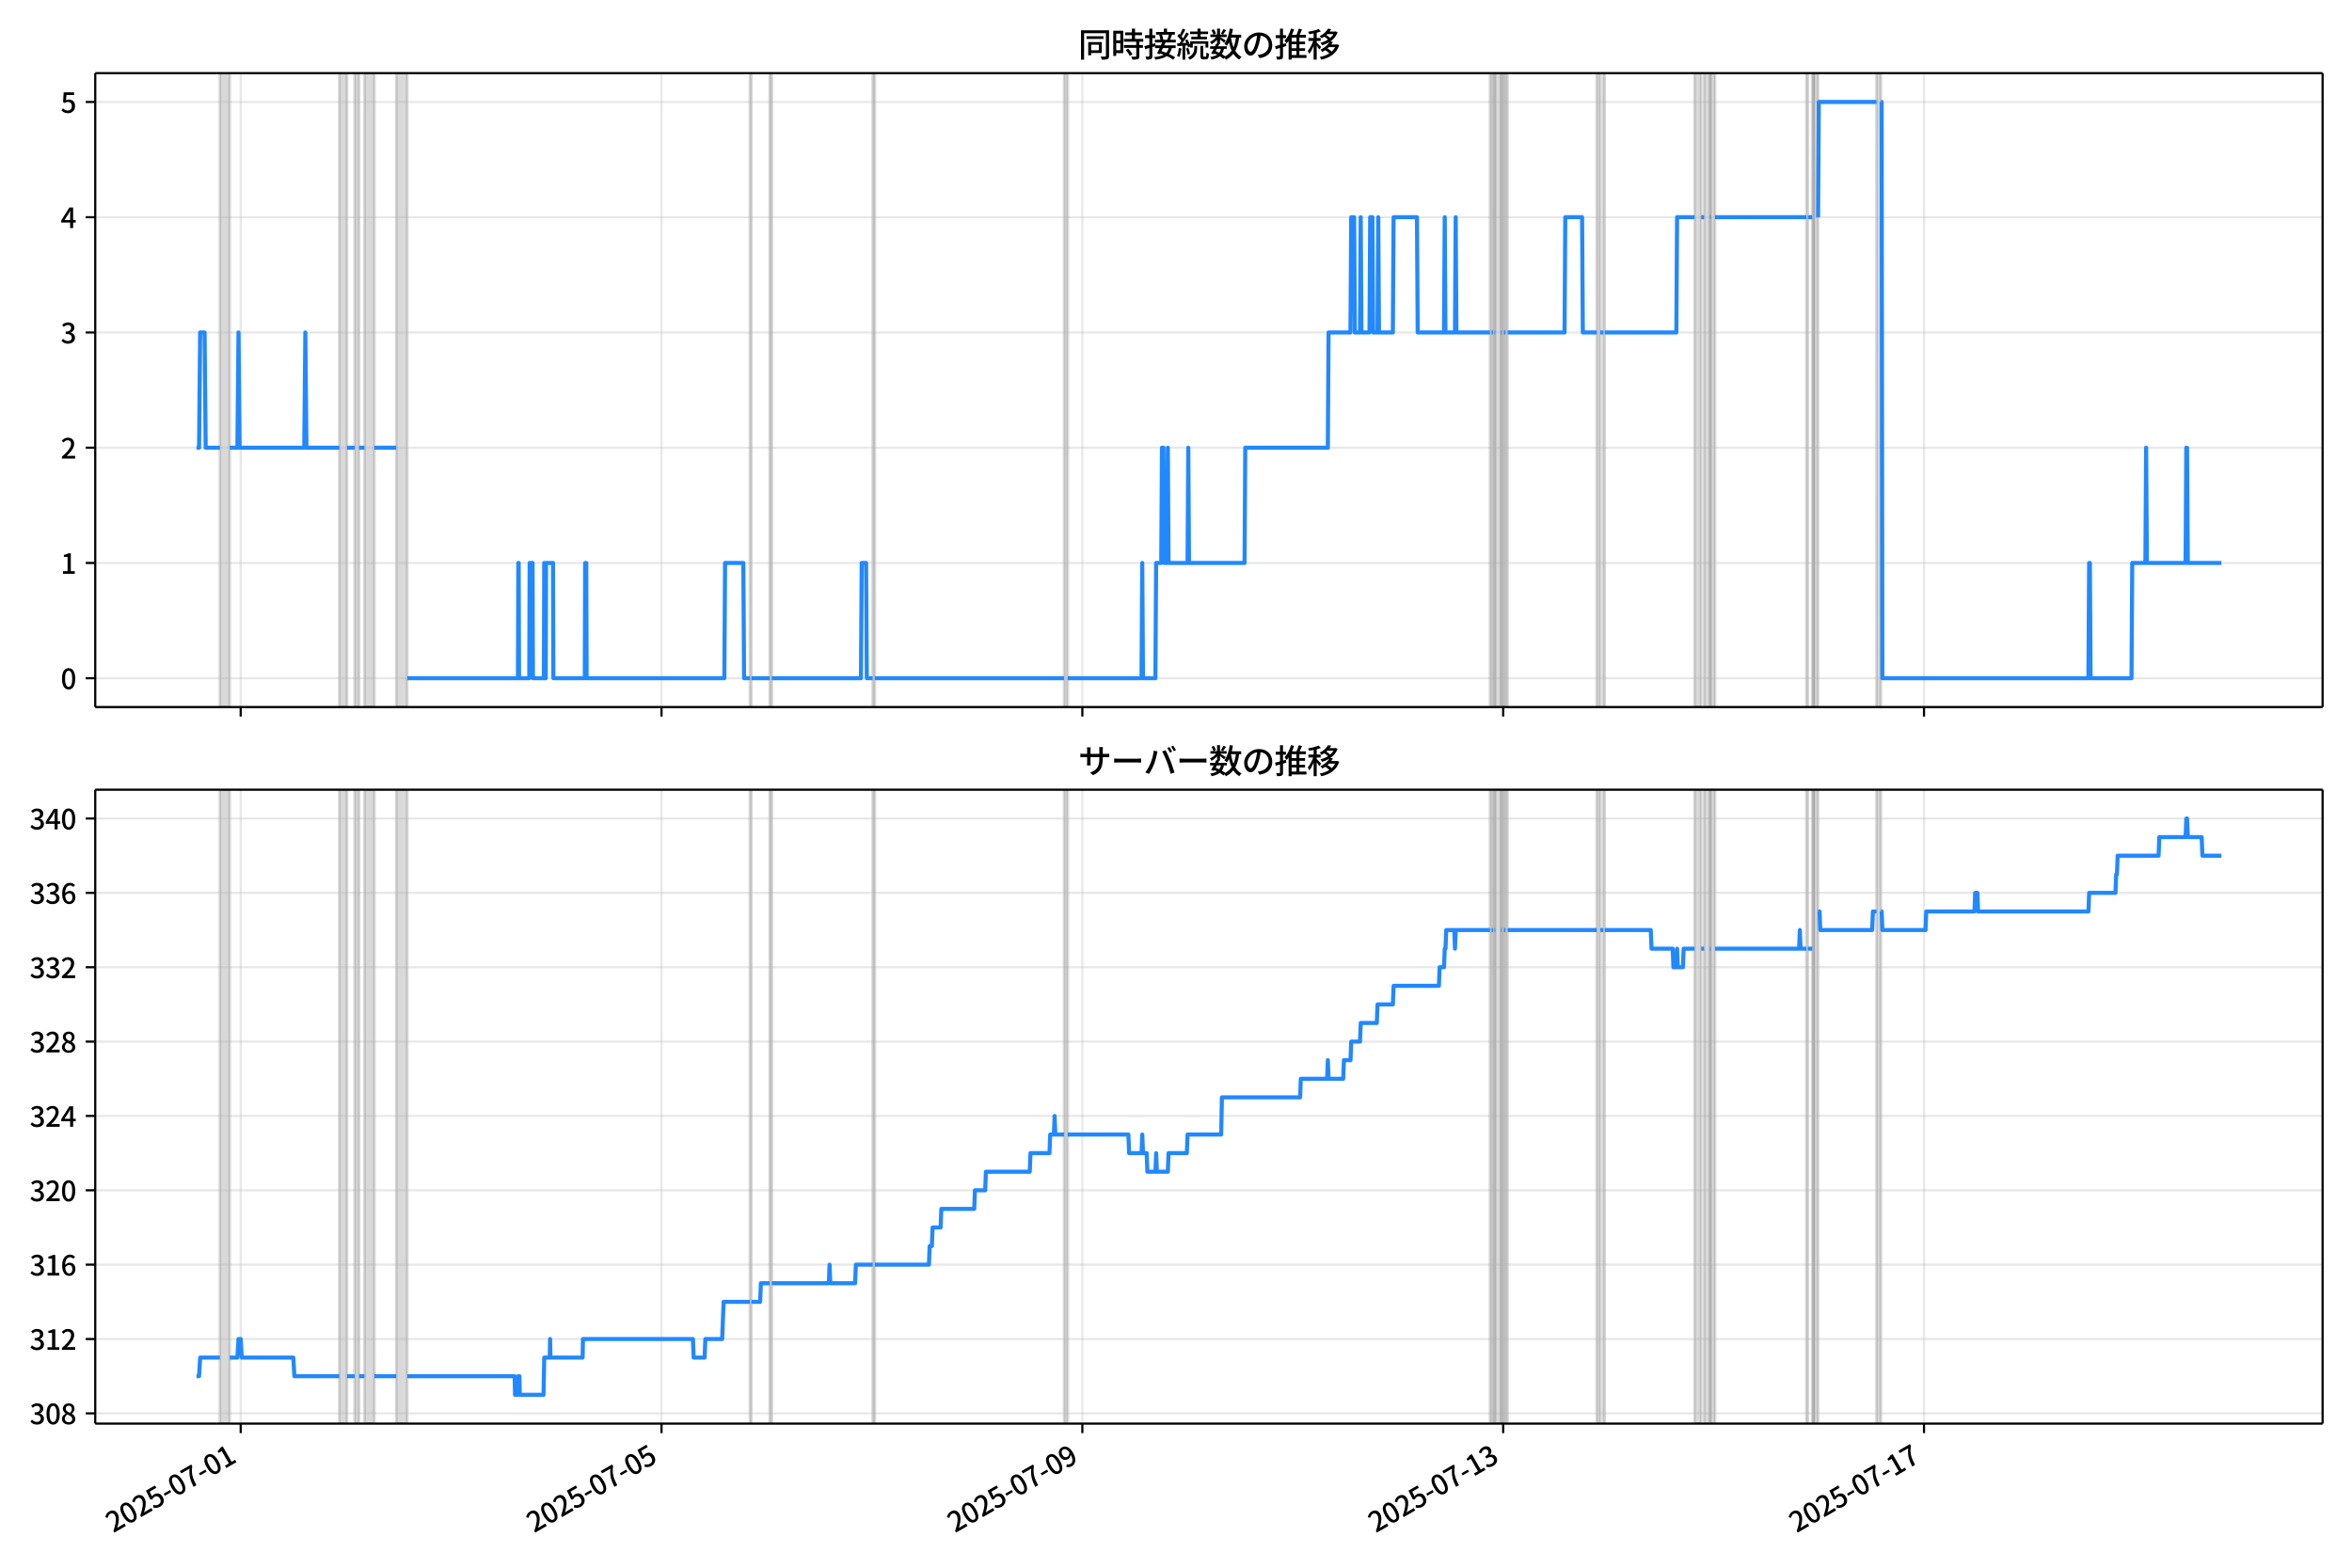 <!DOCTYPE svg  PUBLIC '-//W3C//DTD SVG 1.1//EN'  'http://www.w3.org/Graphics/SVG/1.1/DTD/svg11.dtd'>
<svg version="1.1" viewBox="0 0 864 576" xmlns="http://www.w3.org/2000/svg" xmlns:xlink="http://www.w3.org/1999/xlink">
 <defs>
  <style type="text/css">*{stroke-linejoin: round; stroke-linecap: butt}</style>
 </defs>
 <g id="aa">
  <g id="ab">
   <path d="m0 576h864v-576h-864z" fill="#fff"/>
  </g>
  <g id="ac">
   <g id="ad">
    <path d="m34.99 259.78h818.21v-232.9h-818.21z" fill="#fff"/>
   </g>
   <g id="ae">
    <path d="m80.766 259.78h3.623v-232.9h-3.623z" clip-path="url(#b)" fill="#808080" opacity=".3" stroke="#808080"/>
   </g>
   <g id="af">
    <path d="m124.65 259.78h2.818v-232.9h-2.818z" clip-path="url(#b)" fill="#808080" opacity=".3" stroke="#808080"/>
   </g>
   <g id="ag">
    <path d="m130.28 259.78h1.61v-232.9h-1.61z" clip-path="url(#b)" fill="#808080" opacity=".3" stroke="#808080"/>
   </g>
   <g id="ah">
    <path d="m133.91 259.78h3.623v-232.9h-3.623z" clip-path="url(#b)" fill="#808080" opacity=".3" stroke="#808080"/>
   </g>
   <g id="ai">
    <path d="m145.58 259.78h4.026v-232.9h-4.026z" clip-path="url(#b)" fill="#808080" opacity=".3" stroke="#808080"/>
   </g>
   <g id="aj">
    <path d="m275.48 259.78h.537v-232.9h-.537z" clip-path="url(#b)" fill="#808080" opacity=".3" stroke="#808080"/>
   </g>
   <g id="ak">
    <path d="m282.73 259.78h.805v-232.9h-.805z" clip-path="url(#b)" fill="#808080" opacity=".3" stroke="#808080"/>
   </g>
   <g id="al">
    <path d="m320.57 259.78h.805v-232.9h-.805z" clip-path="url(#b)" fill="#808080" opacity=".3" stroke="#808080"/>
   </g>
   <g id="am">
    <path d="m390.89 259.78h1.342v-232.9h-1.342z" clip-path="url(#b)" fill="#808080" opacity=".3" stroke="#808080"/>
   </g>
   <g id="an">
    <path d="m547.35 259.78h.537v-232.9h-.537z" clip-path="url(#b)" fill="#808080" opacity=".3" stroke="#808080"/>
   </g>
   <g id="ao">
    <path d="m548.43 259.78h.537v-232.9h-.537z" clip-path="url(#b)" fill="#808080" opacity=".3" stroke="#808080"/>
   </g>
   <g id="ap">
    <path d="m549.23 259.78h2.147v-232.9h-2.147z" clip-path="url(#b)" fill="#808080" opacity=".3" stroke="#808080"/>
   </g>
   <g id="aq">
    <path d="m551.65 259.78h.805v-232.9h-.805z" clip-path="url(#b)" fill="#808080" opacity=".3" stroke="#808080"/>
   </g>
   <g id="ar">
    <path d="m552.99 259.78h.805v-232.9h-.805z" clip-path="url(#b)" fill="#808080" opacity=".3" stroke="#808080"/>
   </g>
   <g id="as">
    <path d="m586.54 259.78h1.342v-232.9h-1.342z" clip-path="url(#b)" fill="#808080" opacity=".3" stroke="#808080"/>
   </g>
   <g id="at">
    <path d="m588.95 259.78h.537v-232.9h-.537z" clip-path="url(#b)" fill="#808080" opacity=".3" stroke="#808080"/>
   </g>
   <g id="au">
    <path d="m622.5 259.78h2.416v-232.9h-2.416z" clip-path="url(#b)" fill="#808080" opacity=".3" stroke="#808080"/>
   </g>
   <g id="av">
    <path d="m625.99 259.78h2.147v-232.9h-2.147z" clip-path="url(#b)" fill="#808080" opacity=".3" stroke="#808080"/>
   </g>
   <g id="aw">
    <path d="m628.41 259.78h1.61v-232.9h-1.61z" clip-path="url(#b)" fill="#808080" opacity=".3" stroke="#808080"/>
   </g>
   <g id="ax">
    <path d="m663.57 259.78h.537v-232.9h-.537z" clip-path="url(#b)" fill="#808080" opacity=".3" stroke="#808080"/>
   </g>
   <g id="ay">
    <path d="m665.71 259.78h.537v-232.9h-.537z" clip-path="url(#b)" fill="#808080" opacity=".3" stroke="#808080"/>
   </g>
   <g id="az">
    <path d="m666.25 259.78h1.61v-232.9h-1.61z" clip-path="url(#b)" fill="#808080" opacity=".3" stroke="#808080"/>
   </g>
   <g id="ba">
    <path d="m689.33 259.78h1.61v-232.9h-1.61z" clip-path="url(#b)" fill="#808080" opacity=".3" stroke="#808080"/>
   </g>
   <g id="bb">
    <g id="bc">
     <g id="bd">
      <path d="m88.415 259.78v-232.9" clip-path="url(#b)" fill="none" stroke="#b0b0b0" stroke-linecap="square" stroke-opacity=".3" stroke-width=".8"/>
     </g>
     <g id="be">
      <defs>
       <path id="g" d="m0 0v3.5" stroke="#000" stroke-width=".8"/>
      </defs>
      <use x="88.415" y="259.778" stroke="#000000" stroke-width=".8" xlink:href="#g"/>
     </g>
    </g>
    <g id="bf">
     <g id="bg">
      <path d="m243 259.78v-232.9" clip-path="url(#b)" fill="none" stroke="#b0b0b0" stroke-linecap="square" stroke-opacity=".3" stroke-width=".8"/>
     </g>
     <g id="bh">
      <use x="243.005" y="259.778" stroke="#000000" stroke-width=".8" xlink:href="#g"/>
     </g>
    </g>
    <g id="bi">
     <g id="bj">
      <path d="m397.6 259.78v-232.9" clip-path="url(#b)" fill="none" stroke="#b0b0b0" stroke-linecap="square" stroke-opacity=".3" stroke-width=".8"/>
     </g>
     <g id="bk">
      <use x="397.595" y="259.778" stroke="#000000" stroke-width=".8" xlink:href="#g"/>
     </g>
    </g>
    <g id="bl">
     <g id="bm">
      <path d="m552.19 259.78v-232.9" clip-path="url(#b)" fill="none" stroke="#b0b0b0" stroke-linecap="square" stroke-opacity=".3" stroke-width=".8"/>
     </g>
     <g id="bn">
      <use x="552.185" y="259.778" stroke="#000000" stroke-width=".8" xlink:href="#g"/>
     </g>
    </g>
    <g id="bo">
     <g id="bp">
      <path d="m706.78 259.78v-232.9" clip-path="url(#b)" fill="none" stroke="#b0b0b0" stroke-linecap="square" stroke-opacity=".3" stroke-width=".8"/>
     </g>
     <g id="bq">
      <use x="706.776" y="259.778" stroke="#000000" stroke-width=".8" xlink:href="#g"/>
     </g>
    </g>
   </g>
   <g id="br">
    <g id="bs">
     <g id="bt">
      <path d="m34.99 249.19h818.21" clip-path="url(#b)" fill="none" stroke="#b0b0b0" stroke-linecap="square" stroke-opacity=".3" stroke-width=".8"/>
     </g>
     <g id="bu">
      <defs>
       <path id="e" d="m0 0h-3.5" stroke="#000" stroke-width=".8"/>
      </defs>
      <use x="34.99" y="249.191" stroke="#000000" stroke-width=".8" xlink:href="#e"/>
     </g>
     <g id="bv">
      <!-- 0 -->
      <g transform="translate(22.29 253.18) scale(.1 -.1)">
       <defs>
        <path id="c" transform="scale(.016)" d="m1830-90q-460 0-806 275-346 276-535 823-188 547-188 1366 0 820 188 1357 189 538 535 803 346 266 806 266 461 0 800-269 340-269 528-803 189-534 189-1354 0-819-189-1366-188-547-528-823-339-275-800-275zm0 589q237 0 422 185 186 186 288 599 103 413 103 1091 0 679-103 1082-102 403-288 582-185 180-422 180-236 0-422-180-186-179-292-582-105-403-105-1082 0-678 105-1091 106-413 292-599 186-185 422-185z"/>
       </defs>
       <use xlink:href="#c"/>
      </g>
     </g>
    </g>
    <g id="bw">
     <g id="bx">
      <path d="m34.99 206.85h818.21" clip-path="url(#b)" fill="none" stroke="#b0b0b0" stroke-linecap="square" stroke-opacity=".3" stroke-width=".8"/>
     </g>
     <g id="by">
      <use x="34.99" y="206.846" stroke="#000000" stroke-width=".8" xlink:href="#e"/>
     </g>
     <g id="bz">
      <!-- 1 -->
      <g transform="translate(22.29 210.83) scale(.1 -.1)">
       <defs>
        <path id="k" transform="scale(.016)" d="m544 0v608h1037v3277h-845v467q333 58 579 147 247 90 451 218h557v-4109h915v-608h-2694z"/>
       </defs>
       <use xlink:href="#k"/>
      </g>
     </g>
    </g>
    <g id="ca">
     <g id="cb">
      <path d="m34.99 164.5h818.21" clip-path="url(#b)" fill="none" stroke="#b0b0b0" stroke-linecap="square" stroke-opacity=".3" stroke-width=".8"/>
     </g>
     <g id="cc">
      <use x="34.99" y="164.501" stroke="#000000" stroke-width=".8" xlink:href="#e"/>
     </g>
     <g id="cd">
      <!-- 2 -->
      <g transform="translate(22.29 168.49) scale(.1 -.1)">
       <defs>
        <path id="d" transform="scale(.016)" d="m282 0v429q697 621 1164 1136 468 515 701 956 234 442 234 826 0 256-87 451-86 196-262 301-176 106-445 106-275 0-506-151-230-150-422-368l-416 410q301 333 637 518 336 186 803 186 429 0 749-176t496-493 176-745q0-455-224-919t-615-935q-390-470-889-950 186 20 394 36t374 16h1184v-634h-3046z"/>
       </defs>
       <use xlink:href="#d"/>
      </g>
     </g>
    </g>
    <g id="ce">
     <g id="cf">
      <path d="m34.99 122.16h818.21" clip-path="url(#b)" fill="none" stroke="#b0b0b0" stroke-linecap="square" stroke-opacity=".3" stroke-width=".8"/>
     </g>
     <g id="cg">
      <use x="34.99" y="122.156" stroke="#000000" stroke-width=".8" xlink:href="#e"/>
     </g>
     <g id="ch">
      <!-- 3 -->
      <g transform="translate(22.29 126.14) scale(.1 -.1)">
       <defs>
        <path id="f" transform="scale(.016)" d="m1715-90q-371 0-656 90t-503 240q-217 150-377 323l359 474q211-205 479-359 269-153 634-153 269 0 467 92 199 93 311 266t112 423q0 256-125 451t-429 300q-304 106-835 106v551q467 0 732 105 266 106 384 291 119 186 119 423 0 307-192 489-192 183-531 183-269 0-503-119-233-118-438-316l-384 460q282 256 614 413 333 157 737 157 422 0 748-144 327-144 512-413 186-269 186-659 0-403-221-685-221-281-592-422v-26q269-70 490-227t349-400 128-557q0-422-215-726-214-304-573-468-358-163-787-163z"/>
       </defs>
       <use xlink:href="#f"/>
      </g>
     </g>
    </g>
    <g id="ci">
     <g id="cj">
      <path d="m34.99 79.811h818.21" clip-path="url(#b)" fill="none" stroke="#b0b0b0" stroke-linecap="square" stroke-opacity=".3" stroke-width=".8"/>
     </g>
     <g id="ck">
      <use x="34.99" y="79.811" stroke="#000000" stroke-width=".8" xlink:href="#e"/>
     </g>
     <g id="cl">
      <!-- 4 -->
      <g transform="translate(22.29 83.796) scale(.1 -.1)">
       <defs>
        <path id="l" transform="scale(.016)" d="m2170 0v3072q0 192 12 457 13 266 20 458h-26q-90-179-183-365-92-185-195-364l-921-1415h2579v-576h-3328v493l1875 2957h858v-4717h-691z"/>
       </defs>
       <use xlink:href="#l"/>
      </g>
     </g>
    </g>
    <g id="cm">
     <g id="cn">
      <path d="m34.99 37.466h818.21" clip-path="url(#b)" fill="none" stroke="#b0b0b0" stroke-linecap="square" stroke-opacity=".3" stroke-width=".8"/>
     </g>
     <g id="co">
      <use x="34.99" y="37.466" stroke="#000000" stroke-width=".8" xlink:href="#e"/>
     </g>
     <g id="cp">
      <!-- 5 -->
      <g transform="translate(22.29 41.451) scale(.1 -.1)">
       <defs>
        <path id="i" transform="scale(.016)" d="m1715-90q-365 0-653 90t-506 237q-217 147-383 307l352 480q134-134 294-246t361-183q202-70 452-70 262 0 473 118 212 119 333 346 122 227 122 541 0 460-247 716-246 256-649 256-224 0-384-64t-365-198l-365 237 141 2240h2387v-627h-1747l-109-1204q154 77 307 118 154 42 340 42 397 0 723-160t518-490q192-329 192-847 0-519-224-887t-586-560q-361-192-777-192z"/>
       </defs>
       <use xlink:href="#i"/>
      </g>
     </g>
    </g>
   </g>
   <g id="cq">
    <path d="m72.181 164.5h.945l.402-42.345h1.624l.403 42.345h5.21m3.623 0h2.818l.403-42.345.403 42.345h23.752l.403-42.345.403 42.345h12.077m2.818 0h2.818m1.61 0h2.013m3.623 0h8.052m4.026 84.69h40.66l.134-42.345h.134l.134 42.345h3.757l.134-42.345h1.073l.134 42.345h4.026l.134-42.345.134 42.345h.403l.134-42.345h2.55l.134 42.345h11.541l.134-42.345h.403l.134 42.345h50.591l.268-42.345h6.71l.268 42.345h2.147m.537 0h6.71m.805 0h32.743l.268-42.345h1.61l.268 42.345h2.147m.805 0h69.512m1.342 0h27.107l.268-42.345.268 42.345h4.563l.268-42.345h1.879l.268-42.345h.537l.268 42.345h1.073l.268-42.345.268 42.345h6.978l.268-42.345.268 42.345h20.397l.268-42.345h30.328l.268-42.345h8.052l.268-42.345h1.073l.268 42.345h1.879l.268-42.345.268 42.345h2.952l.268-42.345h.805l.268 42.345h1.61l.268-42.345.268 42.345h5.099l.268-42.345h8.588l.268 42.345h9.662l.268-42.345.268 42.345h3.489l.268-42.345.268 42.345h12.346m.537 0h.537m.537 0h.268m2.147 0h.268m.805 0h.537m.805 0h20.934l.268-42.345h6.173l.268 42.345h5.099m1.342 0h1.073m.537 0h26.302l.268-42.345h6.441m2.416 0h1.073m2.147 0h.268m1.61 0h33.548m.537 0h1.61m2.147 0 .268-42.345h21.202m1.61 0h.268l.268 211.73h75.685l.268-42.345h.268l.268 42.345h15.03l.268-42.345h4.831l.268-42.345.268 42.345h14.224l.268-42.345h.268l.268 42.345h12.346v0" clip-path="url(#b)" fill="none" stroke="#28f" stroke-linecap="square" stroke-width="1.5"/>
   </g>
   <g id="cr">
    <path d="m34.99 259.78v-232.9" fill="none" stroke="#000" stroke-linecap="square" stroke-width=".8"/>
   </g>
   <g id="cs">
    <path d="m853.2 259.78v-232.9" fill="none" stroke="#000" stroke-linecap="square" stroke-width=".8"/>
   </g>
   <g id="ct">
    <path d="m34.99 259.78h818.21" fill="none" stroke="#000" stroke-linecap="square" stroke-width=".8"/>
   </g>
   <g id="cu">
    <path d="m34.99 26.88h818.21" fill="none" stroke="#000" stroke-linecap="square" stroke-width=".8"/>
   </g>
   <g id="cv">
    <!-- 同時接続数の推移 -->
    <g transform="translate(396.1 20.88) scale(.12 -.12)">
     <defs>
      <path id="w" transform="scale(.016)" d="m1587 3936h3232v-518h-3232v518zm320-1114h557v-2534h-557v2534zm301 0h2291v-2086h-2291v512h1734v1069h-1734v505zm-1683 2260h5113v-570h-4524v-5056h-589v5626zm4768 0h595v-4896q0-250-67-397t-227-218q-160-77-426-96t-675-19q-13 83-45 192t-77 218q-45 108-89 185 281-13 527-13 247 0 330 0 83 7 118 42 36 35 36 112v4890z"/>
      <path id="u" transform="scale(.016)" d="m2714 4672h3238v-525h-3238v525zm-244-1235h3712v-538h-3712v538zm20-1184h3635v-531h-3635v531zm1523 3155h595v-2310h-595v2310zm832-2451h589v-2823q0-230-61-364-61-135-227-199-167-70-423-86t-633-16q-20 121-78 285-57 163-121 284 275-6 509-9t310-3q77 6 106 28 29 23 29 93v2810zm-2023-1677 487 282q153-160 313-352t294-381q135-189 206-343l-519-313q-64 153-189 348-124 196-278 394-154 199-314 365zm-2086 3718h1619v-4281h-1619v544h1056v3187h-1056v550zm32-1843h1293v-537h-1293v537zm-320 1843h563v-4832h-563v4832z"/>
      <path id="v" transform="scale(.016)" d="m3866 5408h614v-870h-614v870zm-1479-653h3597v-518h-3597v518zm-230-1485h4e3v-518h-4e3v518zm825 922 519 102q64-160 121-342 58-182 96-352 39-170 45-304l-544-128q-6 134-42 313-35 180-83 365-48 186-112 346zm1856 109 589-71q-96-275-202-557-105-281-195-486l-518 77q58 147 122 329 64 183 118 372t86 336zm-2643-2106h3943v-518h-3943v518zm1408 685 602-115q-167-371-362-784t-390-797-362-685l-525 179q160 288 346 666t368 784 323 752zm-659-2157 358 403q352-102 733-240 381-137 752-304 371-166 697-336 327-169 558-329l-384-461q-218 160-532 336-313 176-685 345-371 170-755 323-384 154-742 263zm1894 1114 583-71q-122-550-353-944-230-393-604-662t-922-435q-547-167-1296-269-25 128-93 269-67 141-137 230 678 64 1168 192t819 349q330 221 531 550 202 330 304 791zm-4684 217q396 90 953 240 557 151 1120 311l77-544q-525-154-1053-311-528-156-963-284l-134 588zm121 2093h1965v-563h-1965v563zm819 1248h576v-5229q0-236-51-374t-192-208q-141-77-355-99-214-23-541-16-13 115-64 288t-109 294q205-6 381-6t234 0q64 0 92 28 29 29 29 93v5229z"/>
      <path id="t" transform="scale(.016)" d="m4058 5408h595v-1798h-595v1798zm-1415-563h3443v-499h-3443v499zm231-992h3008v-499h-3008v499zm-224-877h3475v-1203h-531v729h-2432v-729h-512v1203zm1964-877h551v-1881q0-122 22-157 23-35 106-35 25 0 92 0 68 0 135 0t99 0q51 0 83 54t45 224 19 515q90-70 234-131t259-93q-19-429-83-662-64-234-183-326-118-93-316-93-39 0-103 0t-134 0-138 0q-67 0-99 0-237 0-365 64t-176 218q-48 153-48 422v1881zm-1164-6h550v-455q0-243-48-528-48-284-186-579-137-294-409-572-272-279-727-503-70 90-192 208-121 118-230 195 416 205 665 438 250 234 371 474 122 240 164 467 42 228 42 413v442zm-2240 3309 524-192q-121-244-259-503-137-259-275-496t-259-416l-410 173q122 186 246 438 125 253 240 515 116 263 193 481zm716-743 500-230q-224-359-496-756-272-396-548-764-275-368-518-650l-358 205q179 211 377 483 199 272 387 569 189 298 358 592 170 295 298 551zm-1721-665 307 403q166-154 339-340 173-185 320-364t224-327l-326-460q-77 160-218 348-141 189-314 384-172 196-332 356zm1485-832 435 179q128-211 249-458 122-246 215-474 93-227 137-412l-473-211q-32 185-119 422-86 237-201 486-115 250-243 468zm-1530-583q422 26 998 54 576 29 1184 68l7-499q-570-45-1127-84-556-38-992-70l-70 531zm1702-992 436 135q121-276 214-596t118-556l-454-148q-26 237-112 563-86 327-202 602zm-1363 109 499-83q-57-455-163-897-105-441-253-748-51 32-134 73-83 42-170 83-86 42-144 62 148 294 234 697t131 813zm691 627h525v-2861h-525v2861z"/>
      <path id="n" transform="scale(.016)" d="m224 2022h3187v-499h-3187v499zm51 2247h3111v-487h-3111v487zm1127-1735 563-121q-154-320-333-672t-352-679q-173-326-326-582l-532 173q148 243 324 566t345 669q170 346 311 646zm934-832 563-64q-89-480-262-838t-461-614-701-432-976-298q-25 128-99 269t-157 237q659 102 1085 303 426 202 666 554t342 883zm422 3597 519-211q-147-218-298-436-150-217-278-377l-403 186q121 173 252 413 132 240 208 425zm-1203 109h563v-2957h-563v2957zm-1075-320 448 186q134-192 246-420 112-227 157-393l-467-211q-38 172-147 406t-237 432zm1094-1050 397-236q-160-263-400-529-240-265-519-489-278-224-553-378-51 103-141 237-89 135-179 218 269 109 534 294 266 186 493 416 228 231 368 467zm487-204q83-45 246-145 163-99 352-211t346-211 221-150l-327-423q-83 77-230 198-147 122-317 253-170 132-327 250-156 119-259 189l295 250zm1798 396h2311v-556h-2311v556zm115 1178 615-90q-103-640-263-1235t-384-1101q-224-505-512-889-44 57-134 134t-186 157-166 125q275 339 473 796 199 458 340 995 141 538 217 1108zm1223-1510 614-58q-147-1101-445-1940-297-838-813-1443-515-604-1321-1014-26 71-90 177-64 105-134 208-70 102-128 159 742 346 1212 880 471 535 730 1290 260 755 375 1741zm-1005-135q134-851 387-1597 253-745 659-1305 407-560 1002-874-70-57-154-150-83-93-154-189-70-96-121-179-633 371-1056 988-422 618-688 1434-265 816-425 1783l550 89zm-3309-3065 327 416q377-148 754-330 378-182 701-378 324-195 548-368l-416-435q-211 179-519 378-307 198-666 383-358 186-729 334z"/>
      <path id="s" transform="scale(.016)" d="m3686 4378q-64-493-163-1041-99-547-265-1084-192-653-432-1104t-522-688-595-237q-320 0-596 221-275 221-448 621-172 400-172 931 0 537 220 1017 221 480 611 851 391 372 909 583 519 211 1121 211 576 0 1040-186 464-185 793-515 330-329 502-771 173-441 173-941 0-672-278-1194-278-521-816-851-538-329-1318-444l-378 601q166 20 307 42t263 48q307 70 585 217 279 148 496 375 218 227 342 534 125 308 125 692t-122 713q-121 330-358 573-236 243-582 380-346 138-781 138-525 0-935-186-409-185-694-489-284-304-432-656-147-352-147-678 0-365 89-605 90-240 224-355 135-115 276-115t288 144 297 457q151 314 298 800 147 461 246 982 100 522 145 1021l684-12z"/>
      <path id="o" transform="scale(.016)" d="m2995 2925h2893v-519h-2893v519zm0-1280h2893v-519h-2893v519zm-64-1299h3232v-557h-3232v557zm1312 3577h563v-3763h-563v3763zm429 1466 634-141q-154-390-340-794-185-403-339-684l-512 140q103 199 208 458 106 259 195 528 90 269 154 493zm-1472 25 582-147q-153-518-371-1018-217-499-483-931t-573-758q-38 64-109 160-70 96-147 198-77 103-141 160 416 416 733 1034t509 1302zm128-1203h2720v-537h-2720v-4205h-582v4422l313 320h269zm-3174-2157q396 90 953 240 557 151 1120 311l77-544q-525-154-1053-311-528-156-963-284l-134 588zm121 2093h1965v-563h-1965v563zm819 1248h576v-5229q0-236-51-374t-192-208q-141-77-355-99-214-23-541-16-13 115-64 288t-109 294q205-6 381-6t234 0q64 0 92 28 29 29 29 93v5229z"/>
      <path id="m" transform="scale(.016)" d="m4051 5402 595-109q-281-493-729-941t-1107-806q-39 64-106 144t-141 153q-73 74-137 119 608 288 1011 678t614 762zm-77-557h1511v-493h-1863l352 493zm1293 0h109l109 25 384-179q-192-505-496-905t-695-701q-390-301-845-519-454-217-947-358-44 109-137 253t-176 227q448 109 867 294 419 186 777 445 359 259 631 592t419 730v96zm-1990-954 377 307q167-96 336-218 170-121 320-249 151-128 247-237l-397-332q-90 108-237 236t-317 259q-169 132-329 234zm1107-934 595-109q-307-538-803-1031-496-492-1232-876-38 64-102 144t-138 156q-74 77-138 116 455 217 807 483t604 554q253 288 407 563zm-90-589h1460v-506h-1818l358 506zm1268 0h121l109 26 384-167q-192-614-531-1075t-787-794q-448-332-983-553-534-221-1129-355-45 115-132 269-86 153-176 249 551 96 1043 285 493 189 903 473 410 285 714 669t464 883v90zm-2132-1056 410 339q186-102 384-237 198-134 371-275t282-269l-435-371q-103 128-270 272-166 144-361 288t-381 253zm-2150 3533h589v-5376h-589v5376zm-992-1242h2336v-569h-2336v569zm1024-224 365-160q-96-339-231-707-134-368-291-727-157-358-336-672-179-313-365-537-44 128-134 291t-160 272q173 192 339 457 167 266 323 570 157 304 282 618t208 595zm941 1946 416-467q-314-122-695-221-380-99-784-173-403-74-780-131-20 102-71 236-51 135-102 231 358 58 732 138 375 80 711 179t573 208zm-397-2579q58-45 179-170 122-125 266-266 144-140 259-265t160-183l-352-473q-58 102-157 255-99 154-218 317-118 164-227 311-108 147-185 237l275 237z"/>
     </defs>
     <use xlink:href="#w"/>
     <use transform="translate(100)" xlink:href="#u"/>
     <use transform="translate(200)" xlink:href="#v"/>
     <use transform="translate(300)" xlink:href="#t"/>
     <use transform="translate(400)" xlink:href="#n"/>
     <use transform="translate(500)" xlink:href="#s"/>
     <use transform="translate(600)" xlink:href="#o"/>
     <use transform="translate(700)" xlink:href="#m"/>
    </g>
   </g>
  </g>
  <g id="cw">
   <g id="cx">
    <path d="m34.99 523.06h818.21v-232.9h-818.21z" fill="#fff"/>
   </g>
   <g id="cy">
    <path d="m80.766 523.06h3.623v-232.9h-3.623z" clip-path="url(#a)" fill="#808080" opacity=".3" stroke="#808080"/>
   </g>
   <g id="cz">
    <path d="m124.65 523.06h2.818v-232.9h-2.818z" clip-path="url(#a)" fill="#808080" opacity=".3" stroke="#808080"/>
   </g>
   <g id="da">
    <path d="m130.28 523.06h1.61v-232.9h-1.61z" clip-path="url(#a)" fill="#808080" opacity=".3" stroke="#808080"/>
   </g>
   <g id="db">
    <path d="m133.91 523.06h3.623v-232.9h-3.623z" clip-path="url(#a)" fill="#808080" opacity=".3" stroke="#808080"/>
   </g>
   <g id="dc">
    <path d="m145.58 523.06h4.026v-232.9h-4.026z" clip-path="url(#a)" fill="#808080" opacity=".3" stroke="#808080"/>
   </g>
   <g id="dd">
    <path d="m275.48 523.06h.537v-232.9h-.537z" clip-path="url(#a)" fill="#808080" opacity=".3" stroke="#808080"/>
   </g>
   <g id="de">
    <path d="m282.73 523.06h.805v-232.9h-.805z" clip-path="url(#a)" fill="#808080" opacity=".3" stroke="#808080"/>
   </g>
   <g id="df">
    <path d="m320.57 523.06h.805v-232.9h-.805z" clip-path="url(#a)" fill="#808080" opacity=".3" stroke="#808080"/>
   </g>
   <g id="dg">
    <path d="m390.89 523.06h1.342v-232.9h-1.342z" clip-path="url(#a)" fill="#808080" opacity=".3" stroke="#808080"/>
   </g>
   <g id="dh">
    <path d="m547.35 523.06h.537v-232.9h-.537z" clip-path="url(#a)" fill="#808080" opacity=".3" stroke="#808080"/>
   </g>
   <g id="di">
    <path d="m548.43 523.06h.537v-232.9h-.537z" clip-path="url(#a)" fill="#808080" opacity=".3" stroke="#808080"/>
   </g>
   <g id="dj">
    <path d="m549.23 523.06h2.147v-232.9h-2.147z" clip-path="url(#a)" fill="#808080" opacity=".3" stroke="#808080"/>
   </g>
   <g id="dk">
    <path d="m551.65 523.06h.805v-232.9h-.805z" clip-path="url(#a)" fill="#808080" opacity=".3" stroke="#808080"/>
   </g>
   <g id="dl">
    <path d="m552.99 523.06h.805v-232.9h-.805z" clip-path="url(#a)" fill="#808080" opacity=".3" stroke="#808080"/>
   </g>
   <g id="dm">
    <path d="m586.54 523.06h1.342v-232.9h-1.342z" clip-path="url(#a)" fill="#808080" opacity=".3" stroke="#808080"/>
   </g>
   <g id="dn">
    <path d="m588.95 523.06h.537v-232.9h-.537z" clip-path="url(#a)" fill="#808080" opacity=".3" stroke="#808080"/>
   </g>
   <g id="do">
    <path d="m622.5 523.06h2.416v-232.9h-2.416z" clip-path="url(#a)" fill="#808080" opacity=".3" stroke="#808080"/>
   </g>
   <g id="dp">
    <path d="m625.99 523.06h2.147v-232.9h-2.147z" clip-path="url(#a)" fill="#808080" opacity=".3" stroke="#808080"/>
   </g>
   <g id="dq">
    <path d="m628.41 523.06h1.61v-232.9h-1.61z" clip-path="url(#a)" fill="#808080" opacity=".3" stroke="#808080"/>
   </g>
   <g id="dr">
    <path d="m663.57 523.06h.537v-232.9h-.537z" clip-path="url(#a)" fill="#808080" opacity=".3" stroke="#808080"/>
   </g>
   <g id="ds">
    <path d="m665.71 523.06h.537v-232.9h-.537z" clip-path="url(#a)" fill="#808080" opacity=".3" stroke="#808080"/>
   </g>
   <g id="dt">
    <path d="m666.25 523.06h1.61v-232.9h-1.61z" clip-path="url(#a)" fill="#808080" opacity=".3" stroke="#808080"/>
   </g>
   <g id="du">
    <path d="m689.33 523.06h1.61v-232.9h-1.61z" clip-path="url(#a)" fill="#808080" opacity=".3" stroke="#808080"/>
   </g>
   <g id="dv">
    <g id="dw">
     <g id="dx">
      <path d="m88.415 523.06v-232.9" clip-path="url(#a)" fill="none" stroke="#b0b0b0" stroke-linecap="square" stroke-opacity=".3" stroke-width=".8"/>
     </g>
     <g id="dy">
      <use x="88.415" y="523.055" stroke="#000000" stroke-width=".8" xlink:href="#g"/>
     </g>
     <g id="dz">
      <!-- 2025-07-01 -->
      <g transform="translate(41.625 563.33) rotate(-30) scale(.1 -.1)">
       <defs>
        <path id="h" transform="scale(.016)" d="m301 1536v544h1689v-544h-1689z"/>
        <path id="j" transform="scale(.016)" d="m1235 0q32 646 109 1187t224 1024 384 941 576 938h-2208v627h3027v-455q-409-512-665-989-256-476-397-969t-205-1053-90-1251h-755z"/>
       </defs>
       <use xlink:href="#d"/>
       <use transform="translate(57)" xlink:href="#c"/>
       <use transform="translate(114)" xlink:href="#d"/>
       <use transform="translate(171)" xlink:href="#i"/>
       <use transform="translate(228)" xlink:href="#h"/>
       <use transform="translate(263.7)" xlink:href="#c"/>
       <use transform="translate(320.7)" xlink:href="#j"/>
       <use transform="translate(377.7)" xlink:href="#h"/>
       <use transform="translate(413.4)" xlink:href="#c"/>
       <use transform="translate(470.4)" xlink:href="#k"/>
      </g>
     </g>
    </g>
    <g id="ea">
     <g id="eb">
      <path d="m243 523.06v-232.9" clip-path="url(#a)" fill="none" stroke="#b0b0b0" stroke-linecap="square" stroke-opacity=".3" stroke-width=".8"/>
     </g>
     <g id="ec">
      <use x="243.005" y="523.055" stroke="#000000" stroke-width=".8" xlink:href="#g"/>
     </g>
     <g id="ed">
      <!-- 2025-07-05 -->
      <g transform="translate(196.22 563.33) rotate(-30) scale(.1 -.1)">
       <use xlink:href="#d"/>
       <use transform="translate(57)" xlink:href="#c"/>
       <use transform="translate(114)" xlink:href="#d"/>
       <use transform="translate(171)" xlink:href="#i"/>
       <use transform="translate(228)" xlink:href="#h"/>
       <use transform="translate(263.7)" xlink:href="#c"/>
       <use transform="translate(320.7)" xlink:href="#j"/>
       <use transform="translate(377.7)" xlink:href="#h"/>
       <use transform="translate(413.4)" xlink:href="#c"/>
       <use transform="translate(470.4)" xlink:href="#i"/>
      </g>
     </g>
    </g>
    <g id="ee">
     <g id="ef">
      <path d="m397.6 523.06v-232.9" clip-path="url(#a)" fill="none" stroke="#b0b0b0" stroke-linecap="square" stroke-opacity=".3" stroke-width=".8"/>
     </g>
     <g id="eg">
      <use x="397.595" y="523.055" stroke="#000000" stroke-width=".8" xlink:href="#g"/>
     </g>
     <g id="eh">
      <!-- 2025-07-09 -->
      <g transform="translate(350.81 563.33) rotate(-30) scale(.1 -.1)">
       <defs>
        <path id="x" transform="scale(.016)" d="m1562-90q-410 0-708 150-297 151-502 356l403 461q141-160 346-256t422-96q224 0 425 102 202 103 352 333 151 230 237 614 87 384 87 941 0 589-115 970t-323 563-496 182q-205 0-372-118-166-118-262-336t-96-525q0-301 86-512 87-211 259-323 173-112 417-112 224 0 460 141 237 141 448 461l32-544q-134-180-313-314t-371-208-384-74q-391 0-689 166-297 167-467 496-169 330-169 823 0 467 195 816t515 541 698 192q339 0 636-138 298-137 519-419 221-281 349-710t128-1018q0-691-141-1187t-391-807q-249-310-563-461-313-150-652-150z"/>
       </defs>
       <use xlink:href="#d"/>
       <use transform="translate(57)" xlink:href="#c"/>
       <use transform="translate(114)" xlink:href="#d"/>
       <use transform="translate(171)" xlink:href="#i"/>
       <use transform="translate(228)" xlink:href="#h"/>
       <use transform="translate(263.7)" xlink:href="#c"/>
       <use transform="translate(320.7)" xlink:href="#j"/>
       <use transform="translate(377.7)" xlink:href="#h"/>
       <use transform="translate(413.4)" xlink:href="#c"/>
       <use transform="translate(470.4)" xlink:href="#x"/>
      </g>
     </g>
    </g>
    <g id="ei">
     <g id="ej">
      <path d="m552.19 523.06v-232.9" clip-path="url(#a)" fill="none" stroke="#b0b0b0" stroke-linecap="square" stroke-opacity=".3" stroke-width=".8"/>
     </g>
     <g id="ek">
      <use x="552.185" y="523.055" stroke="#000000" stroke-width=".8" xlink:href="#g"/>
     </g>
     <g id="el">
      <!-- 2025-07-13 -->
      <g transform="translate(505.4 563.33) rotate(-30) scale(.1 -.1)">
       <use xlink:href="#d"/>
       <use transform="translate(57)" xlink:href="#c"/>
       <use transform="translate(114)" xlink:href="#d"/>
       <use transform="translate(171)" xlink:href="#i"/>
       <use transform="translate(228)" xlink:href="#h"/>
       <use transform="translate(263.7)" xlink:href="#c"/>
       <use transform="translate(320.7)" xlink:href="#j"/>
       <use transform="translate(377.7)" xlink:href="#h"/>
       <use transform="translate(413.4)" xlink:href="#k"/>
       <use transform="translate(470.4)" xlink:href="#f"/>
      </g>
     </g>
    </g>
    <g id="em">
     <g id="en">
      <path d="m706.78 523.06v-232.9" clip-path="url(#a)" fill="none" stroke="#b0b0b0" stroke-linecap="square" stroke-opacity=".3" stroke-width=".8"/>
     </g>
     <g id="eo">
      <use x="706.776" y="523.055" stroke="#000000" stroke-width=".8" xlink:href="#g"/>
     </g>
     <g id="ep">
      <!-- 2025-07-17 -->
      <g transform="translate(659.99 563.33) rotate(-30) scale(.1 -.1)">
       <use xlink:href="#d"/>
       <use transform="translate(57)" xlink:href="#c"/>
       <use transform="translate(114)" xlink:href="#d"/>
       <use transform="translate(171)" xlink:href="#i"/>
       <use transform="translate(228)" xlink:href="#h"/>
       <use transform="translate(263.7)" xlink:href="#c"/>
       <use transform="translate(320.7)" xlink:href="#j"/>
       <use transform="translate(377.7)" xlink:href="#h"/>
       <use transform="translate(413.4)" xlink:href="#k"/>
       <use transform="translate(470.4)" xlink:href="#j"/>
      </g>
     </g>
    </g>
   </g>
   <g id="eq">
    <g id="er">
     <g id="es">
      <path d="m34.99 519.3h818.21" clip-path="url(#a)" fill="none" stroke="#b0b0b0" stroke-linecap="square" stroke-opacity=".3" stroke-width=".8"/>
     </g>
     <g id="et">
      <use x="34.99" y="519.299" stroke="#000000" stroke-width=".8" xlink:href="#e"/>
     </g>
     <g id="eu">
      <!-- 308 -->
      <g transform="translate(10.89 523.28) scale(.1 -.1)">
       <defs>
        <path id="p" transform="scale(.016)" d="m1830-90q-441 0-787 163-345 164-547 448-202 285-202 650 0 314 122 557t314 419 403 291v32q-256 186-442 458-185 272-185 643 0 365 176 640t480 425q304 151 694 151 410 0 704-160t457-439q164-278 164-649 0-237-96-448t-234-381q-137-169-291-278v-32q218-115 397-285 179-169 288-406t109-557q0-346-189-628-189-281-532-448-342-166-803-166zm314 2708q205 198 310 419 106 221 106 464 0 211-83 384t-247 272q-163 99-393 99-288 0-480-183-192-182-192-502 0-256 134-429 135-172 359-294t486-230zm-294-2170q236 0 418 89 183 90 285 253 103 164 103 388 0 211-90 367-89 157-246 272-157 116-368 215t-454 195q-244-173-398-426-153-252-153-553 0-237 118-416 119-179 324-282 205-102 461-102z"/>
       </defs>
       <use xlink:href="#f"/>
       <use transform="translate(57)" xlink:href="#c"/>
       <use transform="translate(114)" xlink:href="#p"/>
      </g>
     </g>
    </g>
    <g id="ev">
     <g id="ew">
      <path d="m34.99 491.98h818.21" clip-path="url(#a)" fill="none" stroke="#b0b0b0" stroke-linecap="square" stroke-opacity=".3" stroke-width=".8"/>
     </g>
     <g id="ex">
      <use x="34.99" y="491.98" stroke="#000000" stroke-width=".8" xlink:href="#e"/>
     </g>
     <g id="ey">
      <!-- 312 -->
      <g transform="translate(10.89 495.96) scale(.1 -.1)">
       <use xlink:href="#f"/>
       <use transform="translate(57)" xlink:href="#k"/>
       <use transform="translate(114)" xlink:href="#d"/>
      </g>
     </g>
    </g>
    <g id="ez">
     <g id="fa">
      <path d="m34.99 464.66h818.21" clip-path="url(#a)" fill="none" stroke="#b0b0b0" stroke-linecap="square" stroke-opacity=".3" stroke-width=".8"/>
     </g>
     <g id="fb">
      <use x="34.99" y="464.66" stroke="#000000" stroke-width=".8" xlink:href="#e"/>
     </g>
     <g id="fc">
      <!-- 316 -->
      <g transform="translate(10.89 468.65) scale(.1 -.1)">
       <defs>
        <path id="q" transform="scale(.016)" d="m1971-90q-339 0-634 144-294 144-518 435-224 292-352 733-128 442-128 1044 0 678 147 1161 148 483 397 784 250 301 570 445t665 144q397 0 688-147 292-147 490-359l-403-448q-128 154-327 253-198 99-409 99-307 0-567-182-259-182-413-605-153-422-153-1145 0-608 115-1002t326-589q212-195 493-195 212 0 375 121 163 122 259 343t96 522q0 300-90 511-89 212-259 320-169 109-419 109-211 0-451-134t-458-461l-25 538q134 192 313 323t374 201q196 71 375 71 397 0 694-163 298-163 467-490 170-326 170-825 0-468-195-817-195-348-512-544-317-195-701-195z"/>
       </defs>
       <use xlink:href="#f"/>
       <use transform="translate(57)" xlink:href="#k"/>
       <use transform="translate(114)" xlink:href="#q"/>
      </g>
     </g>
    </g>
    <g id="fd">
     <g id="fe">
      <path d="m34.99 437.34h818.21" clip-path="url(#a)" fill="none" stroke="#b0b0b0" stroke-linecap="square" stroke-opacity=".3" stroke-width=".8"/>
     </g>
     <g id="ff">
      <use x="34.99" y="437.341" stroke="#000000" stroke-width=".8" xlink:href="#e"/>
     </g>
     <g id="fg">
      <!-- 320 -->
      <g transform="translate(10.89 441.33) scale(.1 -.1)">
       <use xlink:href="#f"/>
       <use transform="translate(57)" xlink:href="#d"/>
       <use transform="translate(114)" xlink:href="#c"/>
      </g>
     </g>
    </g>
    <g id="fh">
     <g id="fi">
      <path d="m34.99 410.02h818.21" clip-path="url(#a)" fill="none" stroke="#b0b0b0" stroke-linecap="square" stroke-opacity=".3" stroke-width=".8"/>
     </g>
     <g id="fj">
      <use x="34.99" y="410.022" stroke="#000000" stroke-width=".8" xlink:href="#e"/>
     </g>
     <g id="fk">
      <!-- 324 -->
      <g transform="translate(10.89 414.01) scale(.1 -.1)">
       <use xlink:href="#f"/>
       <use transform="translate(57)" xlink:href="#d"/>
       <use transform="translate(114)" xlink:href="#l"/>
      </g>
     </g>
    </g>
    <g id="fl">
     <g id="fm">
      <path d="m34.99 382.7h818.21" clip-path="url(#a)" fill="none" stroke="#b0b0b0" stroke-linecap="square" stroke-opacity=".3" stroke-width=".8"/>
     </g>
     <g id="fn">
      <use x="34.99" y="382.702" stroke="#000000" stroke-width=".8" xlink:href="#e"/>
     </g>
     <g id="fo">
      <!-- 328 -->
      <g transform="translate(10.89 386.69) scale(.1 -.1)">
       <use xlink:href="#f"/>
       <use transform="translate(57)" xlink:href="#d"/>
       <use transform="translate(114)" xlink:href="#p"/>
      </g>
     </g>
    </g>
    <g id="fp">
     <g id="fq">
      <path d="m34.99 355.38h818.21" clip-path="url(#a)" fill="none" stroke="#b0b0b0" stroke-linecap="square" stroke-opacity=".3" stroke-width=".8"/>
     </g>
     <g id="fr">
      <use x="34.99" y="355.383" stroke="#000000" stroke-width=".8" xlink:href="#e"/>
     </g>
     <g id="fs">
      <!-- 332 -->
      <g transform="translate(10.89 359.37) scale(.1 -.1)">
       <use xlink:href="#f"/>
       <use transform="translate(57)" xlink:href="#f"/>
       <use transform="translate(114)" xlink:href="#d"/>
      </g>
     </g>
    </g>
    <g id="ft">
     <g id="fu">
      <path d="m34.99 328.06h818.21" clip-path="url(#a)" fill="none" stroke="#b0b0b0" stroke-linecap="square" stroke-opacity=".3" stroke-width=".8"/>
     </g>
     <g id="fv">
      <use x="34.99" y="328.063" stroke="#000000" stroke-width=".8" xlink:href="#e"/>
     </g>
     <g id="fw">
      <!-- 336 -->
      <g transform="translate(10.89 332.05) scale(.1 -.1)">
       <use xlink:href="#f"/>
       <use transform="translate(57)" xlink:href="#f"/>
       <use transform="translate(114)" xlink:href="#q"/>
      </g>
     </g>
    </g>
    <g id="fx">
     <g id="fy">
      <path d="m34.99 300.74h818.21" clip-path="url(#a)" fill="none" stroke="#b0b0b0" stroke-linecap="square" stroke-opacity=".3" stroke-width=".8"/>
     </g>
     <g id="fz">
      <use x="34.99" y="300.744" stroke="#000000" stroke-width=".8" xlink:href="#e"/>
     </g>
     <g id="ga">
      <!-- 340 -->
      <g transform="translate(10.89 304.73) scale(.1 -.1)">
       <use xlink:href="#f"/>
       <use transform="translate(57)" xlink:href="#l"/>
       <use transform="translate(114)" xlink:href="#c"/>
      </g>
     </g>
    </g>
   </g>
   <g id="gb">
    <path d="m72.181 505.64h.945l.402-6.83h7.237m3.623 0h2.818l.403-6.83h.805l.403 6.83h18.921l.403 6.83h16.506m2.818 0h2.818m1.61 0h2.013m3.623 0h8.052m4.026 0h39.453l.134 6.83h1.073l.134-6.83h.403l.134 6.83h8.723l.268-13.66h2.013l.134-6.83.134 6.83h11.809l.134-6.83h40.392l.268 6.83h4.026l.268-6.83h6.173l.537-13.66h9.662m.537 0h3.221l.268-6.83h3.221m.805 0h20.934l.268-6.83.268 6.83h9.125l.268-6.83h6.173m.805 0h19.861l.268-6.83h.805l.268-6.83h2.952l.268-6.83h12.077l.268-6.83h3.757l.268-6.83h16.103l.268-6.83h6.978l.268-6.83h1.342l.268-6.83.268 6.83h3.221m1.342 0h22.276l.268 6.83h4.563l.268-6.83.268 6.83h1.342l.268 6.83h2.952l.268-6.83.268 6.83h4.026l.268-6.83h6.71l.268-6.83h12.346l.268-13.66h28.717l.268-6.83h9.662l.268-6.83.268 6.83h5.368l.268-6.83h2.416l.268-6.83h3.221l.268-6.83h5.904l.268-6.83h5.636l.268-6.83h16.64l.268-6.83h1.61l.268-6.83h.268l.268-6.83h2.952l.268 6.83.268-6.83h12.614m.537 0h.537m.537 0h.268m2.147 0h.268m.805 0h.537m.805 0h32.743m1.342 0h1.073m.537 0h16.908l.268 6.83h7.783l.268 6.83h1.073l.268-6.83.268 6.83h1.879l.268-6.83h4.026m2.416 0h1.073m2.147 0h.268m1.61 0h30.864l.268-6.83.268 6.83h2.147m.537 0h1.61m2.147-13.66h.537l.268 6.83h19.055l.268-6.83h1.342m1.61 0h.268l.268 6.83h15.835l.268-6.83h17.713l.268-6.83h.805l.268 6.83h40.526l.268-6.83h9.662l.268-6.83h.268l.268-6.83h15.03l.268-6.83h9.662l.268-6.83h.268l.268 6.83h5.099l.268 6.83h6.978v0" clip-path="url(#a)" fill="none" stroke="#28f" stroke-linecap="square" stroke-width="1.5"/>
   </g>
   <g id="gc">
    <path d="m34.99 523.06v-232.9" fill="none" stroke="#000" stroke-linecap="square" stroke-width=".8"/>
   </g>
   <g id="gd">
    <path d="m853.2 523.06v-232.9" fill="none" stroke="#000" stroke-linecap="square" stroke-width=".8"/>
   </g>
   <g id="ge">
    <path d="m34.99 523.06h818.21" fill="none" stroke="#000" stroke-linecap="square" stroke-width=".8"/>
   </g>
   <g id="gf">
    <path d="m34.99 290.16h818.21" fill="none" stroke="#000" stroke-linecap="square" stroke-width=".8"/>
   </g>
   <g id="gg">
    <!-- サーバー数の推移 -->
    <g transform="translate(396.1 284.16) scale(.12 -.12)">
     <defs>
      <path id="z" transform="scale(.016)" d="m4685 2893q0-621-84-1111-83-489-288-877-204-387-569-691t-928-560l-544 512q448 167 781 371 333 205 550 503 218 298 323 739 106 442 106 1075v1620q0 192-10 339-9 147-22 217h723q-6-70-22-217t-16-339v-1581zm-2304 2086q-7-64-23-199-16-134-16-313v-2317q0-128 6-256 7-128 13-224 7-96 13-140h-710q6 44 12 140 7 96 13 221 7 125 7 259v2317q0 122-10 256-9 135-28 256h723zm-1978-1197q45-12 144-22t237-20q138-9 285-9h4217q237 0 394 13t246 26v-679q-76 7-240 13-163 6-393 6h-4224q-147 0-282-3-134-3-234-10-99-6-150-12v697z"/>
      <path id="r" transform="scale(.016)" d="m621 2854q109-6 265-16 157-9 339-16 183-6 349-6 128 0 352 0t509 0 598 0q314 0 624 0 311 0 586 0t486 0q212 0 327 0 230 0 416 16t301 22v-793q-109 6-308 19-198 13-409 13-109 0-324 0-214 0-489 0t-586 0q-310 0-624 0-313 0-598 0t-509 0-352 0q-262 0-525-10-262-9-428-22v793z"/>
      <path id="y" transform="scale(.016)" d="m4941 5037q83-109 176-269t182-320q90-160 154-288l-416-179q-96 192-240 448t-272 435l416 173zm723 275q83-122 182-282 100-160 196-317 96-156 153-271l-416-186q-102 205-246 454-144 250-279 429l410 173zm-4339-3360q102 262 201 556 100 295 183 612t144 630q61 314 93 602l723-147q-19-83-45-183-26-99-48-195t-42-166q-32-154-86-394t-131-512-164-551q-86-278-182-514-115-301-269-618-153-317-326-618-173-300-346-550l-697 294q301 397 563 874t429 880zm3155 198q-96 250-215 531-118 282-243 567-124 285-246 534-122 250-224 429l659 218q96-179 221-429t253-535q128-284 249-566 122-281 218-525 90-230 195-518 106-288 211-592 106-304 195-589 90-285 154-515l-729-237q-84 352-199 736t-240 768-259 723z"/>
     </defs>
     <use xlink:href="#z"/>
     <use transform="translate(100)" xlink:href="#r"/>
     <use transform="translate(200)" xlink:href="#y"/>
     <use transform="translate(300)" xlink:href="#r"/>
     <use transform="translate(400)" xlink:href="#n"/>
     <use transform="translate(500)" xlink:href="#s"/>
     <use transform="translate(600)" xlink:href="#o"/>
     <use transform="translate(700)" xlink:href="#m"/>
    </g>
   </g>
  </g>
 </g>
 <defs>
  <clipPath id="b">
   <rect x="34.99" y="26.88" width="818.21" height="232.9"/>
  </clipPath>
  <clipPath id="a">
   <rect x="34.99" y="290.16" width="818.21" height="232.9"/>
  </clipPath>
 </defs>
</svg>

